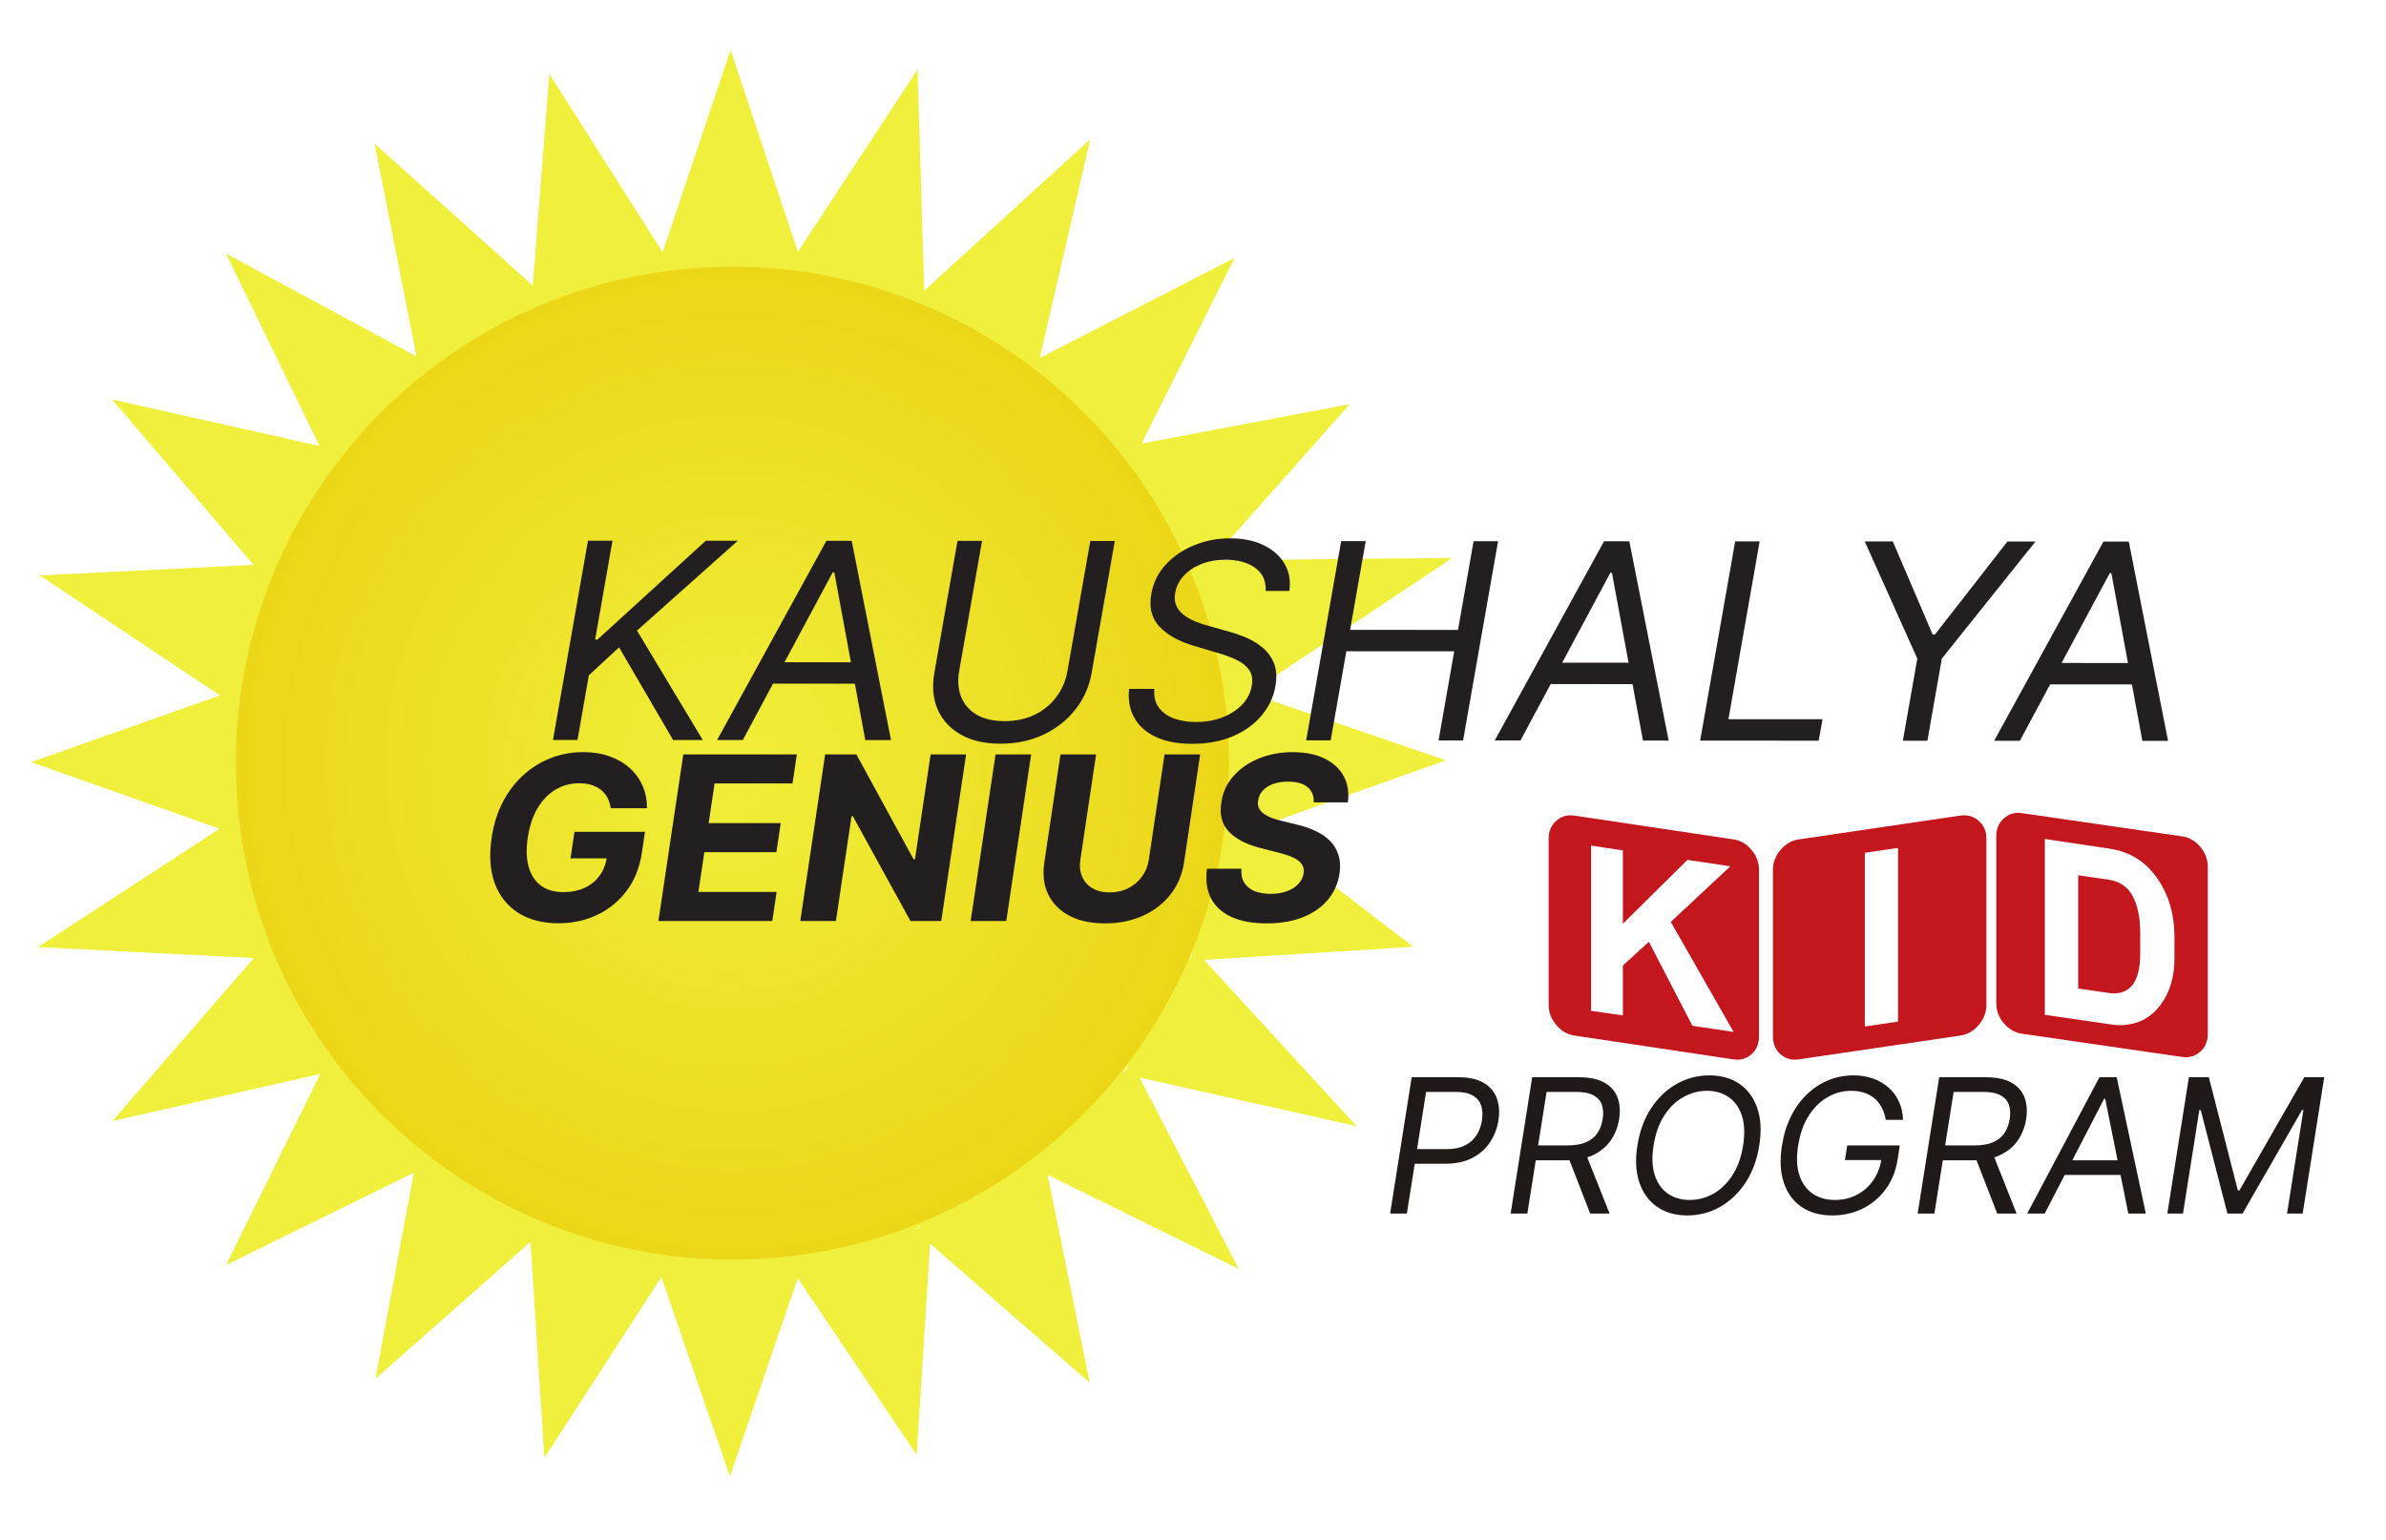 <svg width="79" height="51" viewBox="0 0 79 51" fill="none" xmlns="http://www.w3.org/2000/svg">
<g clip-path="url(#clip0_1655_197057)">
<mask id="mask0_1655_197057" style="mask-type:luminance" maskUnits="userSpaceOnUse" x="0" y="-1" width="79" height="52">
<path d="M0 -0H79V50.548H0V-0Z" fill="white"/>
</mask>
<g mask="url(#mask0_1655_197057)">
<path d="M21.943 41.793L21.89 41.794L21.837 41.78C21.872 41.785 21.907 41.789 21.943 41.793ZM30.529 40.614L30.431 40.674L30.267 40.718C30.354 40.682 30.443 40.65 30.529 40.614ZM37.406 35.213L37.286 35.421L37.09 35.617C37.196 35.483 37.304 35.35 37.406 35.213ZM39.487 31.515L39.451 31.672L39.353 31.84C39.4 31.733 39.443 31.624 39.487 31.515ZM41.372 22.956L48.088 18.476L40.106 18.557L44.691 13.385L37.795 14.692L40.877 8.543L34.426 11.854L36.099 4.609L30.6 9.628L30.38 2.3L26.417 8.34L24.189 1.649L21.94 8.355L18.188 2.446L17.641 9.456L12.404 4.758L13.788 11.803L7.482 8.399L10.579 14.772L3.708 13.227L8.396 18.708L1.319 19.057L7.284 23.031L1.028 25.241L7.27 27.447L1.257 31.366L8.403 31.729L3.724 37.127L10.602 35.569L7.485 41.894L13.702 38.84L12.433 45.659L17.564 41.13L18.026 48.279L21.898 42.295L24.167 48.898L26.413 42.333L30.35 48.182L30.796 41.189L36.079 45.791L34.687 38.909L41.016 42.026L37.727 35.685L44.919 37.298L39.867 31.79L46.792 31.354L41.631 27.402L47.869 25.18L41.372 22.956Z" fill="#F0F03C"/>
</g>
<path d="M23.455 8.854C14.387 9.293 7.391 17 7.83 26.069C8.269 35.138 15.976 42.133 25.045 41.694C34.113 41.255 41.109 33.548 40.67 24.479C40.244 15.681 32.978 8.834 24.264 8.835C23.996 8.835 23.725 8.841 23.455 8.854Z" fill="url(#paint0_radial_1655_197057)"/>
<mask id="mask1_1655_197057" style="mask-type:luminance" maskUnits="userSpaceOnUse" x="0" y="-1" width="79" height="52">
<path d="M0 -0H79V50.548H0V-0Z" fill="white"/>
</mask>
<g mask="url(#mask1_1655_197057)">
<path d="M53.733 33.629V31.979L54.594 31.19L56.035 33.972L57.399 34.175L55.319 30.532L57.292 28.69L55.871 28.478L53.733 30.593V28.164L52.679 28.003V33.477L53.733 33.629ZM57.399 27.8C57.631 27.834 57.829 27.95 57.994 28.149C58.158 28.348 58.24 28.569 58.24 28.812V34.327C58.24 34.569 58.158 34.765 57.994 34.913C57.829 35.062 57.631 35.119 57.399 35.085L52.127 34.296C51.896 34.263 51.696 34.146 51.528 33.947C51.36 33.748 51.276 33.527 51.276 33.285V27.77C51.276 27.527 51.36 27.331 51.528 27.183C51.696 27.034 51.896 26.977 52.127 27.011L57.399 27.8Z" fill="#C4161D"/>
<path d="M62.844 28.081L61.744 28.243V33.996L62.844 33.834V28.081ZM65.514 27.183C65.684 27.331 65.769 27.527 65.769 27.77V33.284C65.769 33.528 65.684 33.748 65.514 33.947C65.344 34.146 65.141 34.263 64.906 34.297L59.555 35.085C59.319 35.119 59.118 35.062 58.951 34.914C58.784 34.765 58.701 34.569 58.701 34.327V28.811C58.701 28.569 58.784 28.348 58.951 28.149C59.118 27.95 59.319 27.834 59.555 27.8L64.906 27.011C65.141 26.977 65.344 27.035 65.514 27.183Z" fill="#C4161D"/>
<path d="M68.808 32.738L69.817 32.885C69.874 32.895 69.93 32.9 69.981 32.9C70.569 32.9 70.862 32.459 70.862 31.577V30.88C70.862 30.395 70.78 29.996 70.615 29.682C70.45 29.37 70.18 29.186 69.805 29.132L68.808 28.987V32.738ZM67.704 27.785V33.609L69.836 33.919C69.952 33.941 70.065 33.952 70.175 33.952C70.749 33.952 71.205 33.726 71.54 33.274C71.844 32.863 71.996 32.351 71.996 31.737V31.039C71.996 30.298 71.815 29.661 71.453 29.128C71.066 28.548 70.529 28.207 69.845 28.106L67.704 27.785ZM66.948 26.93L72.248 27.699C72.48 27.732 72.68 27.847 72.848 28.043C73.016 28.239 73.1 28.461 73.1 28.711V34.235C73.1 34.485 73.016 34.684 72.848 34.832C72.68 34.981 72.48 35.038 72.248 35.004L66.948 34.235C66.716 34.202 66.516 34.087 66.348 33.891C66.18 33.696 66.096 33.473 66.096 33.224V27.699C66.096 27.449 66.18 27.25 66.348 27.102C66.516 26.953 66.716 26.896 66.948 26.93Z" fill="#C4161D"/>
<path d="M46.027 40.191L46.741 35.677H48.286C48.644 35.677 48.927 35.741 49.135 35.868C49.344 35.995 49.486 36.166 49.562 36.382C49.638 36.598 49.655 36.839 49.613 37.105C49.571 37.371 49.478 37.613 49.333 37.83C49.19 38.048 48.995 38.221 48.746 38.35C48.499 38.478 48.197 38.542 47.841 38.542H46.734L46.811 38.057H47.9C48.146 38.057 48.349 38.015 48.511 37.932C48.673 37.848 48.799 37.735 48.889 37.592C48.98 37.448 49.04 37.286 49.068 37.105C49.097 36.924 49.088 36.763 49.042 36.62C48.998 36.478 48.907 36.366 48.77 36.285C48.632 36.203 48.44 36.162 48.191 36.162H47.218L46.581 40.191H46.027ZM50.017 40.191L50.73 35.677H52.275C52.632 35.677 52.915 35.737 53.125 35.858C53.336 35.977 53.479 36.14 53.556 36.349C53.633 36.558 53.651 36.795 53.609 37.061C53.567 37.327 53.474 37.563 53.332 37.769C53.189 37.974 52.995 38.136 52.749 38.254C52.503 38.37 52.203 38.428 51.849 38.428H50.599L50.677 37.934H51.909C52.153 37.934 52.355 37.899 52.515 37.828C52.676 37.758 52.8 37.658 52.888 37.528C52.977 37.398 53.036 37.242 53.064 37.061C53.093 36.88 53.084 36.722 53.037 36.587C52.99 36.452 52.897 36.348 52.758 36.274C52.62 36.199 52.427 36.162 52.18 36.162H51.207L50.57 40.191H50.017ZM52.488 38.163L53.292 40.191H52.65L51.864 38.163H52.488ZM58.249 37.934C58.174 38.41 58.022 38.821 57.793 39.168C57.564 39.515 57.283 39.782 56.95 39.971C56.617 40.159 56.255 40.253 55.865 40.253C55.475 40.253 55.144 40.159 54.87 39.971C54.596 39.782 54.4 39.515 54.281 39.168C54.161 38.821 54.139 38.41 54.215 37.934C54.29 37.458 54.442 37.046 54.671 36.7C54.9 36.353 55.181 36.085 55.514 35.897C55.847 35.709 56.209 35.615 56.599 35.615C56.988 35.615 57.32 35.709 57.594 35.897C57.868 36.085 58.064 36.353 58.183 36.7C58.303 37.046 58.325 37.458 58.249 37.934ZM57.714 37.934C57.776 37.543 57.761 37.213 57.672 36.944C57.583 36.675 57.438 36.472 57.235 36.334C57.033 36.196 56.794 36.126 56.518 36.126C56.241 36.126 55.979 36.196 55.733 36.334C55.488 36.472 55.278 36.675 55.103 36.944C54.93 37.213 54.812 37.543 54.75 37.934C54.688 38.325 54.702 38.655 54.79 38.924C54.88 39.193 55.026 39.396 55.227 39.534C55.43 39.672 55.669 39.741 55.946 39.741C56.223 39.741 56.484 39.672 56.729 39.534C56.975 39.396 57.185 39.193 57.359 38.924C57.534 38.655 57.652 38.325 57.714 37.934ZM62.438 37.087C62.412 36.939 62.369 36.806 62.307 36.688C62.247 36.569 62.169 36.468 62.072 36.384C61.976 36.3 61.863 36.237 61.732 36.193C61.6 36.148 61.452 36.126 61.287 36.126C61.016 36.126 60.759 36.196 60.515 36.334C60.272 36.472 60.063 36.675 59.89 36.944C59.716 37.213 59.599 37.543 59.537 37.934C59.475 38.325 59.489 38.655 59.579 38.924C59.669 39.193 59.816 39.396 60.02 39.534C60.225 39.672 60.468 39.741 60.751 39.741C61.013 39.741 61.252 39.686 61.469 39.576C61.687 39.464 61.868 39.307 62.012 39.104C62.157 38.9 62.252 38.66 62.296 38.383L62.46 38.419H61.085L61.162 37.934H62.902L62.826 38.419C62.767 38.791 62.635 39.114 62.431 39.389C62.229 39.663 61.975 39.877 61.67 40.028C61.366 40.178 61.033 40.253 60.67 40.253C60.265 40.253 59.925 40.159 59.648 39.971C59.373 39.782 59.177 39.515 59.061 39.168C58.946 38.821 58.926 38.41 59.001 37.934C59.058 37.577 59.157 37.256 59.299 36.971C59.442 36.684 59.619 36.44 59.83 36.239C60.04 36.038 60.276 35.883 60.537 35.776C60.797 35.669 61.075 35.615 61.368 35.615C61.609 35.615 61.828 35.651 62.025 35.723C62.223 35.794 62.394 35.894 62.537 36.025C62.682 36.154 62.795 36.309 62.876 36.49C62.958 36.669 63.002 36.868 63.009 37.087H62.438ZM63.493 40.191L64.207 35.677H65.751C66.108 35.677 66.392 35.737 66.602 35.858C66.812 35.977 66.956 36.14 67.033 36.349C67.11 36.558 67.128 36.795 67.086 37.061C67.044 37.327 66.951 37.563 66.809 37.769C66.666 37.974 66.472 38.136 66.225 38.254C65.979 38.37 65.679 38.428 65.325 38.428H64.076L64.154 37.934H65.385C65.629 37.934 65.832 37.899 65.991 37.828C66.153 37.758 66.277 37.658 66.365 37.528C66.454 37.398 66.513 37.242 66.541 37.061C66.57 36.88 66.561 36.722 66.513 36.587C66.466 36.452 66.374 36.348 66.235 36.274C66.097 36.199 65.904 36.162 65.657 36.162H64.684L64.047 40.191H63.493ZM65.965 38.163L66.769 40.191H66.127L65.34 38.163H65.965ZM67.7 40.191H67.12L69.512 35.677H70.084L71.048 40.191H70.468L69.703 36.391H69.667L67.7 40.191ZM68.194 38.428H70.532L70.456 38.913H68.117L68.194 38.428ZM72.474 35.677H73.134L74.095 39.424H74.148L76.294 35.677H76.955L76.241 40.191H75.723L76.266 36.761H76.221L74.25 40.191H73.75L72.865 36.761H72.82L72.278 40.191H71.76L72.474 35.677Z" fill="#1F1917"/>
<path d="M20.222 26.768C20.203 26.637 20.167 26.521 20.113 26.42C20.059 26.318 19.988 26.231 19.898 26.161C19.811 26.09 19.706 26.035 19.585 25.997C19.465 25.959 19.329 25.94 19.177 25.94C18.891 25.94 18.63 26.01 18.393 26.151C18.158 26.291 17.961 26.494 17.801 26.762C17.641 27.028 17.533 27.353 17.475 27.737C17.418 28.122 17.428 28.449 17.506 28.718C17.584 28.987 17.72 29.193 17.915 29.335C18.11 29.475 18.355 29.545 18.649 29.545C18.916 29.545 19.151 29.498 19.354 29.405C19.559 29.31 19.724 29.176 19.85 29.004C19.977 28.831 20.058 28.628 20.093 28.392L20.328 28.427L18.89 28.427L19.021 27.549L21.355 27.549L21.252 28.244C21.179 28.729 21.014 29.146 20.754 29.494C20.496 29.841 20.171 30.108 19.779 30.297C19.388 30.484 18.958 30.577 18.49 30.577C17.967 30.577 17.524 30.463 17.163 30.235C16.801 30.005 16.541 29.679 16.382 29.257C16.226 28.833 16.191 28.33 16.278 27.748C16.345 27.301 16.47 26.902 16.653 26.552C16.838 26.2 17.068 25.902 17.342 25.657C17.616 25.413 17.921 25.227 18.256 25.1C18.591 24.972 18.943 24.909 19.311 24.909C19.628 24.909 19.915 24.954 20.174 25.046C20.433 25.136 20.655 25.263 20.841 25.429C21.029 25.594 21.173 25.791 21.273 26.019C21.374 26.245 21.423 26.495 21.42 26.768L20.222 26.768ZM21.8 30.502L22.624 24.984L26.383 24.985L26.24 25.946L23.66 25.946L23.464 27.261L25.85 27.261L25.706 28.223L23.32 28.223L23.124 29.54L25.714 29.54L25.57 30.502L21.8 30.502ZM31.987 24.985L31.164 30.503L30.145 30.502L28.236 27.029L28.195 27.029L27.677 30.502L26.497 30.502L27.321 24.985L28.356 24.985L30.246 28.455L30.295 28.455L30.813 24.985L31.987 24.985ZM34.141 24.985L33.318 30.503L32.138 30.503L32.962 24.985L34.141 24.985ZM38.558 24.985L39.737 24.985L39.202 28.569C39.142 28.971 38.992 29.323 38.753 29.625C38.516 29.927 38.211 30.162 37.839 30.331C37.467 30.497 37.05 30.581 36.589 30.581C36.126 30.581 35.733 30.497 35.411 30.33C35.09 30.162 34.855 29.926 34.708 29.624C34.56 29.323 34.517 28.971 34.577 28.568L35.112 24.985L36.291 24.985L35.771 28.469C35.74 28.679 35.758 28.866 35.827 29.029C35.897 29.193 36.01 29.321 36.167 29.414C36.323 29.508 36.515 29.555 36.742 29.555C36.971 29.555 37.177 29.508 37.36 29.415C37.544 29.321 37.695 29.193 37.812 29.029C37.931 28.866 38.006 28.679 38.038 28.469L38.558 24.985ZM43.497 26.573C43.508 26.355 43.439 26.186 43.292 26.066C43.145 25.946 42.929 25.886 42.646 25.886C42.454 25.886 42.287 25.912 42.147 25.966C42.006 26.018 41.894 26.091 41.809 26.184C41.726 26.278 41.675 26.384 41.658 26.502C41.639 26.601 41.648 26.687 41.682 26.761C41.718 26.835 41.773 26.898 41.847 26.952C41.921 27.004 42.008 27.05 42.109 27.09C42.211 27.128 42.321 27.16 42.438 27.187L42.922 27.305C43.157 27.359 43.37 27.431 43.56 27.521C43.75 27.611 43.909 27.721 44.039 27.852C44.168 27.983 44.26 28.138 44.316 28.316C44.373 28.494 44.385 28.697 44.352 28.927C44.3 29.265 44.169 29.558 43.96 29.806C43.752 30.052 43.477 30.243 43.133 30.379C42.791 30.514 42.394 30.581 41.94 30.581C41.489 30.581 41.107 30.513 40.794 30.377C40.481 30.24 40.252 30.038 40.105 29.77C39.96 29.501 39.913 29.168 39.963 28.771L41.104 28.771C41.089 28.956 41.12 29.11 41.196 29.234C41.274 29.356 41.388 29.449 41.538 29.512C41.691 29.573 41.869 29.603 42.072 29.603C42.272 29.603 42.45 29.575 42.605 29.517C42.763 29.46 42.89 29.38 42.987 29.277C43.084 29.175 43.142 29.058 43.162 28.924C43.181 28.801 43.159 28.696 43.097 28.612C43.037 28.528 42.941 28.456 42.808 28.396C42.677 28.337 42.513 28.283 42.317 28.235L41.732 28.084C41.279 27.971 40.934 27.794 40.697 27.553C40.461 27.312 40.374 26.988 40.437 26.58C40.485 26.246 40.618 25.954 40.837 25.705C41.058 25.455 41.338 25.26 41.679 25.12C42.02 24.98 42.393 24.91 42.8 24.91C43.214 24.91 43.565 24.98 43.853 25.12C44.142 25.261 44.355 25.455 44.49 25.705C44.625 25.955 44.671 26.244 44.627 26.573L43.497 26.573Z" fill="#231F20"/>
<path d="M18.309 24.506L19.468 17.907L20.279 17.907L19.705 21.181L19.783 21.181L23.368 17.909L24.428 17.909L21.091 20.885L23.269 24.508L22.287 24.508L20.497 21.439L19.496 22.366L19.121 24.506L18.309 24.506ZM24.594 24.509L23.743 24.509L27.362 17.911L28.2 17.912L29.501 24.512L28.65 24.512L27.624 18.955L27.571 18.955L24.594 24.509ZM25.36 21.932L28.789 21.934L28.665 22.642L25.236 22.64L25.36 21.932ZM36.1 17.916L36.911 17.917L36.144 22.286C36.065 22.737 35.886 23.14 35.608 23.494C35.333 23.846 34.982 24.124 34.555 24.328C34.13 24.53 33.654 24.63 33.128 24.63C32.603 24.63 32.162 24.529 31.807 24.326C31.453 24.122 31.198 23.844 31.044 23.491C30.893 23.137 30.857 22.734 30.936 22.283L31.703 17.914L32.515 17.914L31.759 22.219C31.702 22.541 31.724 22.828 31.823 23.079C31.924 23.329 32.094 23.525 32.335 23.669C32.578 23.811 32.886 23.882 33.259 23.883C33.632 23.883 33.965 23.812 34.259 23.67C34.552 23.527 34.792 23.33 34.977 23.081C35.165 22.83 35.288 22.543 35.344 22.221L36.1 17.916ZM41.906 19.57C41.924 19.243 41.809 18.989 41.562 18.809C41.314 18.628 40.988 18.538 40.582 18.538C40.285 18.537 40.018 18.584 39.779 18.679C39.542 18.773 39.347 18.903 39.193 19.068C39.042 19.234 38.948 19.422 38.911 19.632C38.88 19.808 38.896 19.96 38.959 20.087C39.024 20.211 39.117 20.316 39.238 20.399C39.358 20.481 39.488 20.549 39.627 20.602C39.767 20.654 39.895 20.696 40.014 20.728L40.663 20.909C40.829 20.954 41.013 21.017 41.212 21.096C41.414 21.176 41.601 21.285 41.773 21.422C41.948 21.558 42.081 21.732 42.173 21.945C42.264 22.157 42.282 22.418 42.228 22.728C42.166 23.084 42.014 23.406 41.774 23.694C41.536 23.982 41.221 24.21 40.829 24.38C40.439 24.549 39.987 24.634 39.472 24.634C38.992 24.634 38.59 24.557 38.266 24.404C37.944 24.252 37.706 24.039 37.554 23.766C37.403 23.493 37.346 23.176 37.384 22.815L38.221 22.816C38.199 23.065 38.248 23.271 38.368 23.434C38.49 23.596 38.658 23.716 38.873 23.796C39.091 23.873 39.333 23.912 39.599 23.912C39.909 23.912 40.196 23.863 40.459 23.764C40.723 23.663 40.943 23.524 41.118 23.346C41.294 23.165 41.403 22.955 41.445 22.714C41.484 22.495 41.453 22.317 41.353 22.179C41.252 22.042 41.109 21.93 40.921 21.844C40.733 21.758 40.527 21.683 40.303 21.618L39.519 21.386C39.022 21.237 38.645 21.025 38.388 20.75C38.13 20.475 38.041 20.115 38.119 19.67C38.184 19.301 38.342 18.979 38.593 18.704C38.847 18.427 39.159 18.212 39.531 18.06C39.905 17.905 40.305 17.828 40.733 17.829C41.165 17.829 41.535 17.905 41.844 18.058C42.154 18.209 42.383 18.415 42.534 18.677C42.686 18.939 42.739 19.237 42.691 19.57L41.906 19.57ZM43.247 24.52L44.406 17.921L45.218 17.922L44.702 20.86L48.274 20.862L48.79 17.924L49.601 17.924L48.442 24.523L47.631 24.523L48.149 21.571L44.577 21.569L44.059 24.52L43.247 24.52ZM50.342 24.524L49.491 24.523L53.11 17.926L53.947 17.927L55.249 24.527L54.398 24.526L53.371 18.97L53.319 18.97L50.342 24.524ZM51.108 21.947L54.537 21.948L54.412 22.657L50.984 22.655L51.108 21.947ZM56.292 24.527L57.451 17.929L58.262 17.929L57.228 23.819L60.342 23.821L60.218 24.53L56.292 24.527ZM61.742 17.931L62.671 17.932L63.989 21.013L64.067 21.013L66.466 17.934L67.395 17.934L64.293 21.812L63.816 24.532L63.004 24.531L63.482 21.812L61.742 17.931ZM66.877 24.534L66.026 24.533L69.645 17.936L70.483 17.936L71.784 24.537L70.933 24.536L69.907 18.98L69.855 18.98L66.877 24.534ZM67.644 21.956L71.072 21.958L70.948 22.667L67.519 22.665L67.644 21.956Z" fill="#231F20"/>
</g>
</g>
<defs>
<radialGradient id="paint0_radial_1655_197057" cx="0" cy="0" r="1" gradientUnits="userSpaceOnUse" gradientTransform="translate(24.25 25.274) rotate(-2.771) scale(16.439)">
<stop stop-color="#F0EF3A"/>
<stop offset="1" stop-color="#ECD618"/>
</radialGradient>
<clipPath id="clip0_1655_197057">
<rect width="79" height="50.548" fill="white"/>
</clipPath>
</defs>
</svg>
